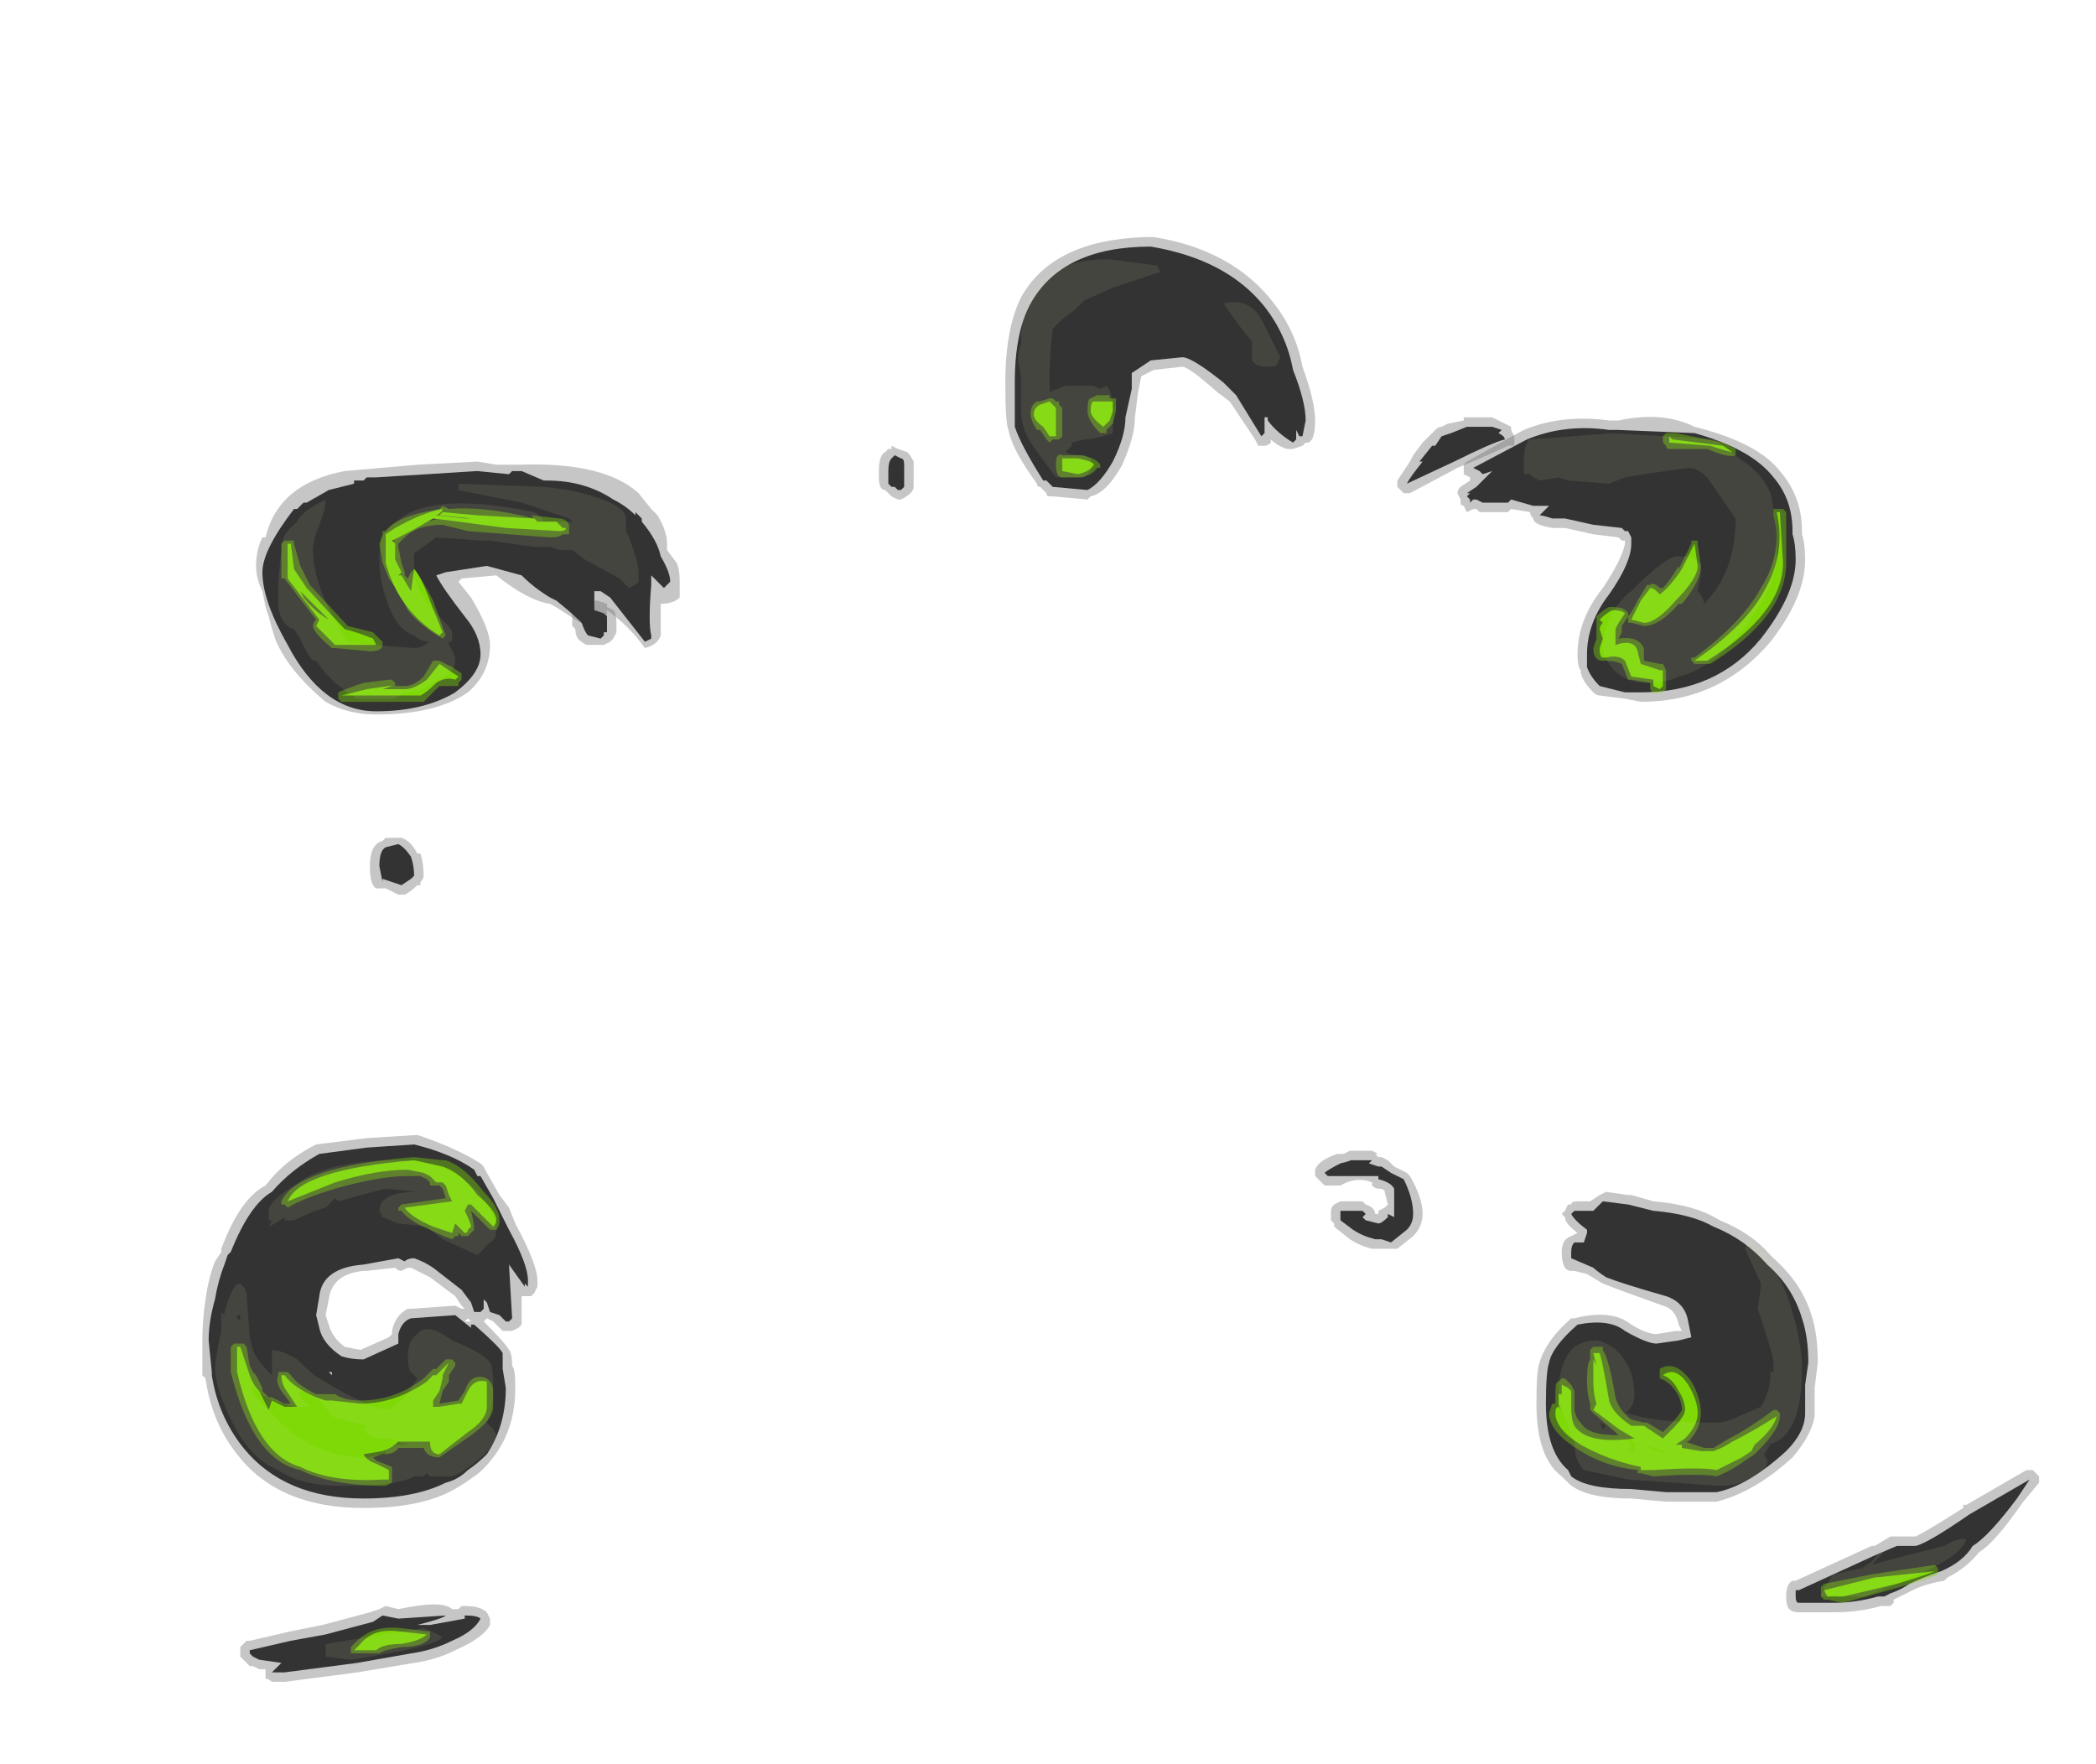 <?xml version="1.0" encoding="UTF-8" standalone="no"?>
<svg xmlns:ffdec="https://www.free-decompiler.com/flash" xmlns:xlink="http://www.w3.org/1999/xlink" ffdec:objectType="frame" height="195.3px" width="232.05px" xmlns="http://www.w3.org/2000/svg">
  <g transform="matrix(1.0, 0.0, 0.0, 1.0, 105.0, 190.4)">
    <use ffdec:characterId="1123" height="22.85" transform="matrix(7.0, 0.0, 0.0, 7.0, -82.6, -164.15)" width="29.05" xlink:href="#shape0"/>
  </g>
  <defs>
    <g id="shape0" transform="matrix(1.0, 0.0, 0.0, 1.0, 11.8, 23.45)">
      <path d="M13.0 -17.05 Q12.2 -16.1 10.95 -16.1 L10.7 -16.15 10.3 -16.2 Q10.25 -16.2 10.2 -16.25 10.0 -16.45 10.0 -16.6 9.95 -16.65 9.95 -16.85 9.95 -17.4 10.35 -17.9 10.65 -18.35 10.7 -18.6 L10.7 -18.65 10.65 -18.65 10.6 -18.7 10.2 -18.75 9.75 -18.85 9.55 -18.85 Q9.25 -18.9 9.25 -19.0 9.2 -19.05 9.2 -19.1 L8.9 -19.15 8.85 -19.1 8.4 -19.1 8.35 -19.15 8.3 -19.15 8.2 -19.1 8.15 -19.2 Q8.1 -19.2 8.1 -19.25 L8.1 -19.3 8.05 -19.4 Q8.05 -19.45 8.1 -19.5 L8.25 -19.6 8.25 -19.65 8.15 -19.7 Q8.15 -19.75 8.15 -19.8 L8.15 -19.85 8.2 -19.9 Q9.0 -20.35 9.1 -20.4 9.7 -20.65 10.45 -20.55 L10.6 -20.55 Q11.3 -20.7 11.8 -20.45 12.8 -20.2 13.15 -19.75 13.5 -19.35 13.5 -18.8 L13.5 -18.75 Q13.55 -18.6 13.55 -18.35 13.55 -17.75 13.0 -17.05 M3.1 -23.45 L3.25 -23.45 Q4.5 -23.25 5.15 -22.4 5.5 -21.95 5.6 -21.4 5.8 -20.85 5.8 -20.55 5.8 -20.35 5.75 -20.25 L5.7 -20.2 5.65 -20.2 5.6 -20.15 5.45 -20.1 5.35 -20.1 Q5.2 -20.15 5.1 -20.25 L5.1 -20.2 Q5.05 -20.15 5.0 -20.15 L4.9 -20.15 4.85 -20.25 4.45 -20.85 4.25 -21.0 Q3.8 -21.4 3.7 -21.4 L3.25 -21.35 3.05 -21.25 3.0 -21.0 2.95 -20.6 Q2.95 -20.3 2.75 -19.85 2.5 -19.4 2.25 -19.35 L2.2 -19.3 1.65 -19.35 1.6 -19.35 Q1.55 -19.35 1.55 -19.4 L1.45 -19.5 Q1.4 -19.5 1.4 -19.55 1.0 -20.1 0.95 -20.4 0.9 -20.5 0.9 -21.15 0.9 -22.0 1.15 -22.5 1.65 -23.4 3.1 -23.45 M9.8 -8.15 L9.85 -8.15 Q9.85 -8.2 9.95 -8.2 L10.15 -8.2 10.3 -8.3 10.4 -8.35 10.75 -8.3 10.8 -8.3 11.15 -8.2 Q11.8 -8.15 12.2 -7.9 12.7 -7.7 13.0 -7.35 L13.05 -7.3 Q13.5 -6.9 13.65 -6.4 13.75 -6.1 13.75 -5.65 L13.7 -5.25 13.7 -4.8 Q13.65 -4.5 13.35 -4.15 12.75 -3.6 12.15 -3.45 L11.35 -3.45 10.8 -3.5 Q10.05 -3.5 9.8 -3.75 L9.7 -3.85 Q9.3 -4.15 9.3 -5.0 9.3 -5.55 9.35 -5.65 9.45 -6.0 9.85 -6.35 L9.9 -6.35 Q10.5 -6.5 10.8 -6.25 11.05 -6.1 11.2 -6.1 L11.5 -6.15 11.6 -6.15 11.55 -6.25 Q11.5 -6.5 11.3 -6.55 10.6 -6.8 10.35 -6.9 L10.1 -7.05 9.9 -7.1 9.85 -7.1 Q9.7 -7.1 9.7 -7.4 9.7 -7.6 9.85 -7.65 L9.95 -7.7 Q9.75 -7.85 9.75 -7.95 L9.7 -8.0 9.75 -8.05 9.8 -8.15 M-7.05 -19.85 L-6.8 -19.85 Q-5.45 -19.9 -4.9 -19.4 L-4.7 -19.15 -4.6 -19.05 Q-4.45 -18.8 -4.45 -18.6 L-4.45 -18.5 -4.3 -18.3 Q-4.25 -18.2 -4.25 -18.0 -4.25 -17.8 -4.25 -17.75 -4.35 -17.65 -4.55 -17.65 -4.55 -17.6 -4.55 -17.4 L-4.55 -17.15 Q-4.6 -17.0 -4.8 -16.95 -5.05 -17.3 -5.4 -17.55 L-5.4 -17.25 -5.45 -17.2 -5.55 -17.2 -5.9 -17.4 Q-6.2 -17.6 -6.3 -17.65 -6.65 -17.7 -7.15 -18.1 L-7.7 -18.05 -7.75 -18.0 -7.55 -17.75 Q-7.25 -17.25 -7.25 -17.0 -7.25 -16.55 -7.6 -16.25 -8.1 -15.9 -9.05 -15.9 -9.5 -15.9 -9.85 -16.1 -10.45 -16.6 -10.65 -17.1 -10.7 -17.25 -10.75 -17.45 L-10.8 -17.6 -10.85 -17.85 Q-10.95 -18.05 -10.95 -18.25 -10.95 -18.5 -10.85 -18.7 L-10.8 -18.7 Q-10.6 -19.55 -9.55 -19.75 L-8.4 -19.85 -7.45 -19.9 -7.15 -19.85 -7.05 -19.85 M-6.8 -19.85 L-6.8 -19.85 M-8.0 -18.3 Q-7.95 -18.4 -7.85 -18.4 L-7.65 -18.45 Q-7.4 -18.55 -7.25 -18.55 L-7.2 -18.5 -7.2 -18.45 -7.15 -18.45 -6.95 -18.4 Q-6.85 -18.35 -6.75 -18.3 L-6.5 -18.15 Q-5.9 -17.85 -5.75 -17.8 -5.75 -18.0 -5.7 -18.05 -5.65 -18.1 -5.5 -18.1 -5.4 -18.1 -5.15 -18.0 L-4.95 -17.85 Q-4.95 -18.15 -4.9 -18.2 L-4.8 -18.25 -4.8 -18.35 -5.0 -18.6 -5.35 -19.15 Q-5.5 -19.3 -5.95 -19.4 L-5.8 -19.3 -5.85 -19.15 -5.9 -19.1 -6.1 -19.1 Q-6.2 -19.1 -6.8 -19.3 L-7.45 -19.5 -9.35 -19.45 Q-9.85 -19.45 -10.25 -18.85 L-10.35 -18.7 -10.35 -18.55 -10.3 -18.6 Q-10.15 -18.7 -10.15 -18.5 -10.15 -18.45 -10.25 -18.25 -10.35 -18.05 -10.35 -17.9 -10.35 -17.8 -10.25 -17.65 L-10.2 -17.5 -10.0 -17.2 -9.6 -16.5 Q-8.95 -16.55 -8.75 -16.65 -8.4 -16.85 -8.25 -16.9 L-8.25 -16.85 -8.2 -16.7 Q-8.2 -16.55 -8.5 -16.35 -8.55 -16.3 -8.6 -16.3 -8.25 -16.35 -8.0 -16.5 -7.6 -16.75 -7.6 -17.0 -7.6 -17.15 -7.95 -17.75 L-8.05 -17.95 -8.3 -18.35 -8.3 -18.4 -8.2 -18.45 -8.0 -18.3 M-6.3 -17.6 L-6.3 -17.6 M-11.75 -6.65 Q-11.7 -7.0 -11.6 -7.25 L-11.5 -7.4 -11.5 -7.45 Q-11.2 -8.25 -10.8 -8.45 -10.5 -8.85 -10.0 -9.1 L-9.2 -9.2 -8.4 -9.25 Q-7.8 -9.05 -7.4 -8.8 L-7.35 -8.75 -7.3 -8.65 -7.1 -8.3 -6.95 -8.1 -6.85 -7.85 Q-6.5 -7.2 -6.5 -6.95 L-6.5 -6.85 -6.55 -6.75 -6.6 -6.7 -6.75 -6.7 -6.75 -6.35 Q-6.75 -6.3 -6.75 -6.25 L-6.8 -6.2 -6.9 -6.15 -7.05 -6.15 -7.2 -6.3 -7.3 -6.35 -7.35 -6.3 Q-7.0 -5.95 -6.95 -5.85 -6.9 -5.8 -6.9 -5.6 -6.85 -5.55 -6.85 -5.25 -6.85 -4.6 -7.2 -4.15 -7.35 -3.95 -7.5 -3.85 -7.7 -3.7 -7.9 -3.6 -8.4 -3.35 -9.25 -3.35 -10.6 -3.35 -11.25 -4.2 -11.65 -4.7 -11.75 -5.4 L-11.8 -5.45 Q-11.8 -5.55 -11.8 -6.0 -11.8 -6.3 -11.75 -6.65 M-9.25 -7.1 Q-9.75 -7.05 -9.8 -6.65 L-9.85 -6.4 -9.8 -6.25 Q-9.75 -6.05 -9.55 -5.9 L-9.3 -5.85 -8.85 -6.05 -8.8 -6.1 -8.8 -6.15 Q-8.75 -6.4 -8.55 -6.5 L-8.5 -6.5 -7.8 -6.55 -7.7 -6.5 -7.65 -6.5 -7.7 -6.55 -7.8 -6.7 -8.2 -7.0 -8.5 -7.15 -8.55 -7.15 -8.65 -7.1 Q-8.7 -7.1 -8.75 -7.15 L-9.2 -7.1 -9.25 -7.1 M-7.6 -6.35 L-7.65 -6.3 -7.55 -6.3 -7.6 -6.35 M-9.8 -5.4 L-9.8 -5.4 M-9.3 -4.4 L-9.3 -4.55 -9.35 -4.4 -9.3 -4.4" fill="#727272" fill-opacity="0.4" fill-rule="evenodd" stroke="none"/>
      <path d="M8.9 -20.45 L8.9 -20.4 8.95 -20.3 8.95 -20.15 Q8.9 -20.15 8.85 -20.15 8.65 -20.05 8.05 -19.8 L7.3 -19.4 7.2 -19.4 7.1 -19.5 7.1 -19.6 7.3 -19.9 7.35 -20.0 7.5 -20.2 7.7 -20.4 Q7.75 -20.45 7.8 -20.45 L7.9 -20.5 8.15 -20.55 8.15 -20.6 8.6 -20.6 8.9 -20.45 M6.25 -8.95 L6.35 -9.0 6.7 -9.0 6.8 -8.95 6.75 -8.95 6.8 -8.9 6.85 -8.9 6.95 -8.85 7.05 -8.75 7.25 -8.65 7.3 -8.6 Q7.5 -8.25 7.5 -8.0 7.5 -7.8 7.35 -7.65 L7.1 -7.45 6.7 -7.45 Q6.5 -7.5 6.35 -7.6 L6.1 -7.8 6.1 -7.85 6.05 -7.9 6.05 -8.05 Q6.05 -8.1 6.1 -8.15 L6.2 -8.2 6.55 -8.2 6.6 -8.15 Q6.75 -8.1 6.75 -8.0 L6.8 -8.0 6.8 -8.05 6.9 -8.1 6.95 -8.15 6.9 -8.35 Q6.9 -8.4 6.8 -8.4 6.75 -8.4 6.7 -8.45 L6.7 -8.5 Q6.45 -8.6 6.2 -8.45 L5.95 -8.45 5.8 -8.6 5.8 -8.7 Q5.85 -8.85 6.15 -8.95 L6.25 -8.95 M7.15 -8.1 L7.1 -8.15 7.1 -8.1 7.15 -8.1 M17.2 -3.9 L17.25 -3.85 17.25 -3.75 17.0 -3.45 Q16.55 -2.8 16.3 -2.65 16.1 -2.4 15.8 -2.25 L15.75 -2.2 Q15.45 -2.15 15.25 -2.05 L14.95 -1.9 14.95 -1.85 14.9 -1.8 14.75 -1.8 Q14.4 -1.7 14.0 -1.7 L13.45 -1.7 Q13.35 -1.7 13.3 -1.75 13.25 -1.8 13.25 -1.95 13.25 -2.15 13.35 -2.2 L13.4 -2.2 14.6 -2.75 14.65 -2.75 14.9 -2.9 15.3 -2.9 Q15.5 -3.0 16.05 -3.35 L16.05 -3.4 16.1 -3.4 17.05 -3.95 17.15 -3.95 17.2 -3.9 M-5.9 -17.25 L-5.95 -17.3 -5.95 -17.55 -5.9 -17.65 Q-5.8 -17.75 -5.6 -17.7 L-5.55 -17.7 -5.4 -17.65 -5.4 -17.6 -5.3 -17.55 Q-5.25 -17.5 -5.25 -17.35 L-5.25 -17.2 -5.3 -17.1 -5.35 -17.05 -5.45 -17.0 -5.7 -17.0 Q-5.75 -17.0 -5.8 -17.05 -5.9 -17.1 -5.9 -17.25 M-0.95 -20.1 L-0.9 -20.1 -0.9 -20.15 -0.8 -20.1 -0.65 -20.05 Q-0.6 -20.0 -0.55 -19.9 -0.55 -19.8 -0.55 -19.7 L-0.55 -19.5 Q-0.55 -19.45 -0.6 -19.4 -0.65 -19.35 -0.75 -19.3 L-0.8 -19.3 -0.9 -19.35 -1.0 -19.45 Q-1.1 -19.45 -1.1 -19.65 L-1.1 -19.75 Q-1.1 -20.0 -1.0 -20.05 L-0.95 -20.1 M-8.3 -13.35 Q-8.3 -13.3 -8.35 -13.25 L-8.35 -13.2 -8.4 -13.2 Q-8.5 -13.1 -8.6 -13.05 L-8.7 -13.05 -8.9 -13.15 -9.05 -13.15 Q-9.15 -13.2 -9.15 -13.5 -9.15 -13.85 -8.95 -13.9 L-8.9 -13.95 -8.65 -13.95 Q-8.5 -13.9 -8.4 -13.7 L-8.35 -13.7 Q-8.3 -13.55 -8.3 -13.35 M-11.1 -1.25 L-11.05 -1.25 -10.4 -1.4 -9.9 -1.5 -9.15 -1.7 -9.0 -1.75 -8.9 -1.8 -8.7 -1.75 Q-8.0 -1.9 -7.85 -1.75 L-7.75 -1.75 -7.7 -1.8 -7.65 -1.8 Q-7.4 -1.8 -7.3 -1.7 L-7.25 -1.6 -7.25 -1.5 Q-7.35 -1.3 -7.8 -1.1 -8.1 -0.95 -8.45 -0.9 L-9.35 -0.75 -10.5 -0.6 -10.7 -0.6 Q-10.75 -0.65 -10.8 -0.65 L-10.8 -0.8 -10.9 -0.8 -11.0 -0.85 -11.05 -0.85 -11.2 -1.0 -11.2 -1.15 -11.1 -1.25" fill="#727272" fill-opacity="0.4" fill-rule="evenodd" stroke="none"/>
      <path d="M13.35 -18.75 Q13.4 -18.6 13.4 -18.35 13.4 -17.8 12.85 -17.1 12.15 -16.25 10.95 -16.25 L10.7 -16.25 10.3 -16.35 Q10.15 -16.5 10.1 -16.65 L10.1 -16.85 Q10.1 -17.35 10.45 -17.8 10.8 -18.3 10.8 -18.6 L10.8 -18.7 10.75 -18.8 10.7 -18.8 10.65 -18.85 10.2 -18.9 9.75 -19.0 9.55 -19.0 Q9.4 -19.05 9.35 -19.05 L9.5 -19.2 9.25 -19.2 8.9 -19.3 8.85 -19.25 8.45 -19.25 8.35 -19.3 8.3 -19.3 8.25 -19.25 8.25 -19.3 8.2 -19.35 8.25 -19.4 8.2 -19.4 8.35 -19.5 8.6 -19.75 8.45 -19.7 8.4 -19.75 8.3 -19.8 9.15 -20.25 Q9.75 -20.5 10.45 -20.4 L10.6 -20.4 11.8 -20.35 Q12.7 -20.1 13.05 -19.65 13.35 -19.3 13.35 -18.8 L13.35 -18.75 M3.2 -23.3 Q4.4 -23.1 5.0 -22.35 5.35 -21.9 5.45 -21.35 5.65 -20.85 5.65 -20.55 L5.6 -20.3 5.55 -20.3 5.5 -20.4 5.5 -20.25 5.45 -20.2 Q5.2 -20.35 5.05 -20.55 L5.05 -20.6 5.0 -20.6 5.0 -20.35 4.95 -20.3 4.55 -20.95 4.35 -21.15 Q3.85 -21.55 3.7 -21.55 L3.2 -21.5 2.9 -21.3 2.9 -21.05 2.8 -20.6 Q2.8 -20.3 2.6 -19.9 2.4 -19.55 2.2 -19.45 L1.65 -19.5 1.55 -19.6 1.5 -19.6 Q1.15 -20.15 1.05 -20.45 1.05 -20.55 1.05 -21.15 1.05 -21.95 1.3 -22.4 1.8 -23.3 3.2 -23.3 M9.95 -8.05 L10.2 -8.05 10.35 -8.2 10.75 -8.15 11.15 -8.05 Q11.75 -8.0 12.1 -7.8 12.6 -7.6 12.95 -7.2 13.35 -6.85 13.5 -6.35 13.6 -6.05 13.6 -5.65 L13.55 -5.3 13.55 -4.85 Q13.55 -4.55 13.25 -4.25 12.65 -3.7 12.15 -3.6 L11.35 -3.6 10.8 -3.65 Q10.1 -3.65 9.85 -3.85 L9.8 -3.95 Q9.45 -4.25 9.45 -5.0 9.45 -5.5 9.5 -5.65 9.55 -5.9 9.95 -6.25 10.45 -6.35 10.7 -6.15 11.05 -5.95 11.2 -5.95 L11.55 -6.0 11.75 -6.05 11.7 -6.3 Q11.65 -6.6 11.35 -6.7 10.65 -6.9 10.4 -7.0 10.25 -7.1 10.2 -7.15 L9.85 -7.3 9.85 -7.4 Q9.85 -7.5 9.9 -7.55 L10.05 -7.55 10.1 -7.7 10.1 -7.75 Q9.9 -7.9 9.85 -8.0 L9.9 -8.05 9.95 -8.05 M-6.75 -19.75 L-6.4 -19.6 -6.35 -19.6 Q-5.75 -19.6 -5.3 -19.3 -5.1 -19.2 -4.95 -19.05 L-4.95 -19.1 -4.85 -19.0 -4.85 -18.95 Q-4.6 -18.65 -4.55 -18.4 -4.4 -18.15 -4.4 -18.0 L-4.5 -17.9 -4.7 -18.1 -4.7 -17.95 Q-4.75 -17.35 -4.7 -17.15 L-4.7 -17.1 -4.8 -17.05 -5.35 -17.75 -5.5 -17.85 -5.6 -17.85 -5.6 -17.5 -5.7 -17.5 -5.7 -17.4 -5.8 -17.35 Q-5.95 -17.5 -6.2 -17.7 L-6.3 -17.75 Q-6.55 -17.9 -6.75 -18.1 L-7.3 -18.25 -7.95 -18.15 -8.1 -18.1 Q-8.0 -17.9 -7.65 -17.45 -7.4 -17.15 -7.4 -16.85 -7.4 -16.55 -7.8 -16.25 -8.3 -15.95 -9.05 -15.95 -9.9 -15.95 -10.45 -17.0 -10.85 -17.7 -10.85 -18.15 -10.85 -18.5 -10.35 -19.15 L-10.3 -19.15 -10.2 -19.25 -10.15 -19.25 -9.8 -19.45 -9.4 -19.55 -9.4 -19.6 -9.25 -19.6 -9.2 -19.65 -9.05 -19.65 -7.45 -19.75 -6.95 -19.7 -6.9 -19.75 -6.75 -19.75 M-11.65 -5.5 L-11.7 -6.0 Q-11.7 -6.3 -11.6 -6.65 -11.55 -6.95 -11.45 -7.2 L-11.4 -7.35 -11.35 -7.4 Q-11.05 -8.15 -10.7 -8.35 -10.4 -8.7 -9.95 -8.95 L-9.2 -9.05 -8.45 -9.1 Q-7.85 -8.95 -7.5 -8.7 L-7.45 -8.6 -7.4 -8.6 -7.2 -8.25 -6.95 -7.75 Q-6.65 -7.2 -6.65 -6.95 L-6.65 -6.85 -6.7 -6.9 -6.7 -6.85 -6.95 -7.2 -6.9 -6.35 -6.95 -6.3 -7.0 -6.3 -7.1 -6.4 -7.25 -6.45 -7.3 -6.6 -7.35 -6.65 -7.35 -6.5 -7.4 -6.45 -7.5 -6.45 -7.55 -6.6 -7.7 -6.8 -8.15 -7.15 Q-8.3 -7.25 -8.45 -7.3 -8.55 -7.3 -8.6 -7.25 L-8.7 -7.3 -9.25 -7.2 Q-9.9 -7.15 -9.95 -6.7 L-10.0 -6.4 -9.95 -6.2 Q-9.9 -5.95 -9.6 -5.75 -9.45 -5.7 -9.25 -5.7 L-8.7 -5.95 -8.7 -6.1 Q-8.65 -6.3 -8.5 -6.35 L-7.8 -6.4 -7.55 -6.2 -7.55 -6.25 -7.5 -6.25 Q-7.1 -5.9 -7.05 -5.8 -7.05 -5.75 -7.05 -5.55 L-7.0 -5.25 Q-7.0 -4.65 -7.3 -4.2 -7.45 -4.05 -7.6 -3.95 -7.75 -3.8 -7.95 -3.75 -8.45 -3.5 -9.25 -3.5 -10.5 -3.5 -11.15 -4.3 -11.55 -4.8 -11.65 -5.45 L-11.65 -5.5 M-9.75 -5.5 L-9.8 -5.5 -9.75 -5.45 -9.75 -5.5 M-9.35 -4.55 L-9.35 -4.55" fill="#333333" fill-rule="evenodd" stroke="none"/>
      <path d="M8.7 -20.35 Q8.8 -20.3 8.8 -20.25 8.6 -20.2 8.0 -19.9 L7.25 -19.55 Q7.3 -19.65 7.5 -19.9 L7.45 -19.9 7.65 -20.15 7.7 -20.15 7.8 -20.3 7.95 -20.35 8.2 -20.45 8.6 -20.45 8.75 -20.4 8.7 -20.35 M7.2 -8.55 Q7.35 -8.25 7.35 -8.0 7.35 -7.85 7.25 -7.75 L7.0 -7.55 6.85 -7.6 6.75 -7.6 Q6.55 -7.65 6.4 -7.75 L6.2 -7.9 6.2 -8.05 6.55 -8.05 6.6 -8.0 6.55 -7.95 6.6 -7.9 6.8 -7.85 Q6.85 -7.85 6.95 -7.95 L6.95 -8.0 7.05 -7.95 7.05 -8.4 Q7.0 -8.5 6.8 -8.55 L6.8 -8.6 6.0 -8.6 5.95 -8.65 Q6.0 -8.7 6.2 -8.8 6.4 -8.85 6.35 -8.85 L6.7 -8.85 6.65 -8.8 6.8 -8.75 6.85 -8.75 7.0 -8.65 7.2 -8.55 M7.15 -8.1 L7.15 -8.1 M13.45 -2.05 L14.65 -2.6 15.0 -2.75 15.3 -2.75 Q15.5 -2.8 16.15 -3.25 L17.1 -3.8 16.9 -3.5 Q16.45 -2.9 16.2 -2.75 16.05 -2.5 15.7 -2.35 15.4 -2.25 15.2 -2.15 15.05 -2.05 14.9 -2.0 L14.8 -1.95 14.7 -1.95 Q14.35 -1.85 14.0 -1.85 L13.45 -1.85 Q13.4 -1.85 13.4 -1.95 L13.4 -2.05 13.45 -2.05 M-5.85 -17.5 L-5.6 -17.55 -5.45 -17.5 -5.4 -17.45 -5.4 -17.2 -5.45 -17.2 -5.45 -17.15 -5.5 -17.1 -5.7 -17.15 Q-5.75 -17.2 -5.8 -17.35 L-5.85 -17.5 M-0.75 -19.95 Q-0.7 -19.95 -0.7 -19.85 -0.7 -19.8 -0.7 -19.7 L-0.7 -19.5 -0.75 -19.45 -0.8 -19.45 -0.85 -19.5 -0.9 -19.5 -0.95 -19.55 -0.95 -19.75 Q-0.95 -19.9 -0.9 -19.95 L-0.85 -20.0 -0.75 -19.95 M-8.5 -13.3 L-8.65 -13.2 -8.95 -13.3 -8.95 -13.25 -9.0 -13.5 Q-9.0 -13.75 -8.9 -13.8 L-8.7 -13.85 Q-8.6 -13.8 -8.5 -13.65 -8.45 -13.5 -8.45 -13.35 L-8.5 -13.3 M-11.05 -1.1 L-10.4 -1.25 -9.85 -1.35 -9.1 -1.55 -8.95 -1.65 -8.7 -1.6 -7.95 -1.65 Q-8.0 -1.6 -8.4 -1.5 L-8.2 -1.5 -7.65 -1.6 -7.65 -1.65 Q-7.45 -1.65 -7.4 -1.6 -7.5 -1.4 -7.85 -1.25 -8.15 -1.1 -8.5 -1.05 L-9.35 -0.9 -10.5 -0.75 -10.7 -0.75 -10.55 -0.9 -10.9 -0.95 -11.0 -1.0 -11.05 -1.05 -11.05 -1.1" fill="#333333" fill-rule="evenodd" stroke="none"/>
      <path d="M12.45 -20.0 Q12.35 -19.95 12.0 -20.1 L11.4 -20.1 Q11.35 -20.1 11.35 -20.15 L11.3 -20.2 11.3 -20.3 11.35 -20.35 11.5 -20.35 12.25 -20.2 12.45 -20.1 12.45 -20.0 M11.75 -18.65 L11.85 -18.65 11.85 -18.6 11.9 -18.25 Q11.9 -18.0 11.6 -17.65 L11.55 -17.65 Q11.25 -17.3 11.0 -17.3 L10.8 -17.35 10.75 -17.35 10.75 -17.45 Q10.8 -17.5 10.9 -17.7 L11.05 -17.95 11.1 -17.95 Q11.15 -18.0 11.25 -17.9 L11.3 -17.9 Q11.4 -18.0 11.55 -18.25 L11.55 -18.2 11.75 -18.6 11.75 -18.65 M13.25 -18.3 Q13.25 -17.45 12.05 -16.7 L11.8 -16.7 11.75 -16.75 11.75 -16.8 11.8 -16.8 Q12.55 -17.35 12.85 -17.9 13.2 -18.45 13.05 -19.05 L13.05 -19.15 13.2 -19.15 13.25 -19.1 13.25 -18.3 M2.55 -20.9 L2.65 -20.9 2.65 -20.7 2.6 -20.5 2.5 -20.4 2.5 -20.35 2.4 -20.35 Q2.2 -20.55 2.2 -20.7 2.2 -20.9 2.25 -20.9 L2.35 -20.95 2.55 -20.95 2.55 -20.9 M1.65 -20.9 L1.7 -20.85 1.75 -20.85 1.75 -20.8 1.8 -20.75 1.8 -20.3 1.75 -20.25 1.65 -20.25 1.6 -20.2 1.55 -20.25 1.45 -20.4 1.4 -20.4 Q1.3 -20.55 1.3 -20.65 1.3 -20.8 1.4 -20.85 L1.45 -20.85 1.6 -20.9 1.65 -20.9 M2.05 -20.0 L2.1 -20.0 Q2.35 -19.95 2.4 -19.85 L2.4 -19.8 2.35 -19.8 Q2.3 -19.7 2.1 -19.65 L1.8 -19.65 Q1.7 -19.65 1.7 -19.85 1.7 -20.05 1.8 -20.0 L2.05 -20.0 M11.0 -16.9 L11.0 -16.75 11.25 -16.7 11.3 -16.7 11.35 -16.6 11.35 -16.3 11.3 -16.25 11.25 -16.25 Q11.15 -16.2 11.1 -16.3 L11.1 -16.4 10.8 -16.45 10.75 -16.45 10.65 -16.7 Q10.55 -16.75 10.4 -16.75 L10.35 -16.75 Q10.2 -16.75 10.2 -16.95 L10.25 -17.1 10.25 -17.25 Q10.25 -17.3 10.25 -17.35 L10.25 -17.45 Q10.35 -17.55 10.45 -17.6 L10.5 -17.6 Q10.7 -17.6 10.75 -17.5 L10.75 -17.45 10.65 -17.3 10.65 -17.2 10.6 -17.1 Q10.9 -17.15 11.0 -16.95 L11.0 -16.9 M10.35 -5.9 L10.35 -5.85 Q10.45 -5.7 10.55 -5.1 10.6 -4.9 10.8 -4.75 L11.0 -4.7 11.05 -4.7 11.3 -4.55 11.4 -4.65 Q11.55 -4.8 11.6 -4.9 11.6 -5.05 11.5 -5.2 11.4 -5.35 11.25 -5.4 L11.25 -5.55 Q11.5 -5.7 11.75 -5.35 11.9 -5.1 11.9 -4.85 11.9 -4.6 11.7 -4.4 L11.65 -4.4 11.95 -4.3 12.1 -4.3 12.35 -4.45 Q12.65 -4.6 13.05 -4.9 L13.1 -4.9 13.15 -4.85 13.15 -4.8 Q13.15 -4.6 12.8 -4.25 L12.75 -4.2 12.6 -4.1 Q12.4 -3.95 12.15 -3.85 11.9 -3.9 11.15 -3.85 L10.95 -3.9 10.9 -3.9 10.9 -3.95 Q10.4 -4.0 10.0 -4.25 9.5 -4.55 9.5 -4.85 L9.55 -5.0 9.6 -5.0 9.6 -5.2 Q9.6 -5.35 9.65 -5.35 L9.7 -5.4 9.75 -5.4 9.85 -5.3 9.9 -5.2 9.9 -4.95 Q9.9 -4.8 10.0 -4.7 10.1 -4.5 10.6 -4.5 L10.55 -4.55 10.2 -4.85 10.15 -4.9 10.15 -5.0 Q10.1 -5.15 10.1 -5.35 10.1 -5.65 10.15 -5.7 L10.15 -5.85 10.2 -5.9 10.35 -5.9 M13.9 -1.9 L13.85 -1.9 13.8 -1.95 13.8 -2.1 13.85 -2.15 14.6 -2.3 15.6 -2.45 15.65 -2.4 15.65 -2.3 Q15.55 -2.25 15.05 -2.1 L14.15 -1.85 13.9 -1.9 M-7.55 -18.95 L-7.55 -18.95 M-7.45 -18.95 L-6.85 -18.9 -6.95 -18.9 -7.4 -19.0 -7.45 -19.0 -7.45 -18.95 M-7.9 -19.15 Q-7.35 -19.2 -6.55 -19.0 L-6.6 -19.05 -6.15 -19.0 Q-6.05 -19.0 -6.0 -18.9 L-6.0 -18.75 -6.1 -18.75 Q-6.15 -18.7 -6.3 -18.7 L-7.6 -18.8 -8.0 -18.9 Q-8.4 -18.9 -8.6 -18.7 L-8.7 -18.6 -8.7 -18.55 -8.65 -18.3 -8.6 -18.15 -8.6 -18.1 -8.55 -18.05 -8.5 -18.15 -8.45 -18.2 Q-8.3 -18.0 -8.15 -17.7 L-7.95 -17.15 -8.0 -17.1 Q-8.35 -17.3 -8.55 -17.55 L-8.7 -17.85 -8.85 -18.05 -8.95 -18.3 -9.0 -18.6 -8.95 -18.75 -8.95 -18.8 -8.9 -18.8 Q-8.75 -19.0 -8.3 -19.1 L-8.05 -19.15 -8.0 -19.2 -7.9 -19.15 M-8.1 -19.0 Q-8.4 -19.0 -8.6 -18.85 -8.85 -18.75 -8.85 -18.6 L-8.85 -18.55 -8.8 -18.55 Q-8.8 -18.65 -8.7 -18.75 -8.55 -18.9 -8.25 -18.95 L-8.05 -19.0 -8.1 -19.0 M-8.65 -18.4 L-8.65 -18.4 M-8.65 -18.0 L-8.35 -17.6 -8.45 -17.6 -8.15 -17.35 -8.4 -17.9 -8.45 -17.75 Q-8.5 -17.8 -8.6 -17.9 L-8.65 -18.0 M-10.5 -18.65 L-10.35 -18.65 -10.35 -18.6 -10.25 -18.25 -10.1 -17.95 -9.5 -17.3 -9.1 -17.2 -8.95 -17.05 -8.95 -17.0 Q-8.95 -16.9 -9.15 -16.9 L-9.7 -16.95 -9.75 -16.95 Q-10.05 -17.2 -10.05 -17.3 -10.05 -17.35 -10.0 -17.4 L-10.5 -18.05 -10.55 -18.05 -10.55 -18.6 -10.5 -18.65 M-8.95 -18.75 L-8.95 -18.75 M-9.65 -16.15 L-9.65 -16.25 Q-9.55 -16.3 -9.25 -16.4 L-8.85 -16.45 -8.8 -16.45 -8.75 -16.4 -8.75 -16.35 -8.6 -16.35 Q-8.45 -16.35 -8.3 -16.5 L-8.15 -16.75 -8.05 -16.75 -7.85 -16.65 -7.7 -16.55 -7.7 -16.45 -7.75 -16.4 -7.75 -16.35 -8.05 -16.35 -8.3 -16.1 -9.6 -16.1 -9.65 -16.15 M-10.45 -8.1 L-10.5 -8.15 -10.55 -8.15 -10.55 -8.2 Q-10.3 -8.75 -8.45 -8.9 L-8.0 -8.85 -7.95 -8.85 Q-7.65 -8.75 -7.35 -8.35 -7.1 -8.1 -7.1 -7.9 -7.1 -7.8 -7.15 -7.75 L-7.25 -7.75 -7.55 -8.05 Q-7.5 -7.85 -7.5 -7.75 L-7.6 -7.65 -7.7 -7.65 -7.75 -7.7 -7.75 -7.65 -7.8 -7.65 -7.85 -7.6 Q-8.0 -7.65 -8.2 -7.75 -8.55 -7.9 -8.65 -8.05 L-8.7 -8.05 -8.7 -8.1 -8.65 -8.15 -7.95 -8.25 -8.0 -8.4 -8.05 -8.45 -8.2 -8.45 -8.2 -8.5 -8.25 -8.55 -8.35 -8.6 -8.55 -8.6 Q-9.0 -8.6 -9.7 -8.4 -10.2 -8.25 -10.45 -8.1 M-8.1 -5.55 L-7.95 -5.7 -7.85 -5.7 -7.8 -5.65 -7.8 -5.6 -7.9 -5.45 -7.9 -5.35 -8.0 -5.2 -8.05 -5.0 -7.75 -5.05 -7.65 -5.2 Q-7.55 -5.5 -7.3 -5.4 L-7.25 -5.35 Q-7.2 -5.3 -7.2 -5.2 L-7.2 -4.95 Q-7.2 -4.75 -7.55 -4.5 L-8.05 -4.15 Q-8.25 -4.15 -8.3 -4.3 L-8.7 -4.3 Q-8.75 -4.2 -8.95 -4.2 L-9.1 -4.15 -9.05 -4.1 -8.8 -4.0 -8.8 -3.75 -8.9 -3.7 Q-9.75 -3.7 -10.25 -3.95 -11.0 -4.1 -11.35 -5.5 L-11.35 -5.9 -11.3 -5.95 -11.15 -5.95 -11.1 -5.9 -11.05 -5.6 -11.0 -5.5 -10.95 -5.45 -10.85 -5.25 -10.85 -5.2 -10.75 -5.1 -10.7 -5.1 Q-10.6 -5.05 -10.5 -5.0 L-10.4 -5.0 -10.55 -5.2 Q-10.65 -5.35 -10.6 -5.45 L-10.6 -5.5 -10.45 -5.5 -10.4 -5.45 Q-10.3 -5.3 -10.0 -5.15 L-9.7 -5.15 Q-9.55 -5.05 -9.3 -5.05 -8.75 -5.05 -8.3 -5.4 L-8.15 -5.55 -8.1 -5.55 M-9.45 -1.05 L-9.45 -1.15 -9.35 -1.25 Q-9.1 -1.5 -8.65 -1.45 L-8.25 -1.4 -8.2 -1.4 -8.2 -1.3 Q-8.3 -1.15 -8.65 -1.15 -8.95 -1.1 -9.0 -1.05 L-9.45 -1.05" fill="#7ed907" fill-opacity="0.4" fill-rule="evenodd" stroke="none"/>
      <path d="M13.1 -19.1 L13.15 -19.1 13.2 -18.3 Q13.2 -17.5 12.0 -16.75 L11.8 -16.75 Q12.6 -17.3 12.9 -17.85 13.25 -18.45 13.1 -19.1 M12.05 -20.15 L11.4 -20.2 11.4 -20.3 11.45 -20.25 12.25 -20.15 12.4 -20.05 Q12.35 -20.05 12.05 -20.15 M11.8 -18.6 L11.85 -18.25 Q11.85 -18.05 11.5 -17.7 11.2 -17.35 11.0 -17.35 L10.8 -17.4 10.95 -17.7 11.1 -17.9 Q11.15 -17.9 11.2 -17.85 L11.25 -17.8 Q11.4 -17.9 11.6 -18.2 L11.8 -18.6 M2.25 -20.7 Q2.25 -20.85 2.3 -20.85 L2.6 -20.85 2.6 -20.7 2.55 -20.55 2.45 -20.45 Q2.25 -20.6 2.25 -20.7 M1.6 -20.85 L1.7 -20.75 1.7 -20.3 1.6 -20.3 1.5 -20.45 Q1.35 -20.55 1.35 -20.65 1.35 -20.75 1.45 -20.8 L1.6 -20.85 M1.85 -19.95 L2.05 -19.95 Q2.3 -19.9 2.3 -19.85 2.25 -19.75 2.05 -19.7 L1.8 -19.75 1.8 -19.95 1.85 -19.95 M10.7 -17.5 L10.6 -17.35 10.55 -17.25 10.55 -17.0 Q10.85 -17.1 10.9 -16.9 L10.95 -16.7 11.25 -16.6 11.3 -16.6 11.3 -16.35 11.25 -16.3 11.15 -16.35 11.15 -16.45 10.8 -16.5 10.7 -16.75 Q10.6 -16.85 10.4 -16.8 L10.35 -16.8 Q10.3 -16.8 10.3 -16.95 L10.35 -17.1 10.3 -17.25 Q10.3 -17.3 10.35 -17.35 L10.3 -17.4 Q10.4 -17.5 10.5 -17.55 10.65 -17.55 10.7 -17.5 M10.2 -5.8 L10.3 -5.8 Q10.35 -5.65 10.45 -5.05 10.5 -4.85 10.8 -4.65 L11.0 -4.65 11.3 -4.45 11.45 -4.6 Q11.65 -4.8 11.65 -4.9 11.65 -5.05 11.55 -5.2 11.45 -5.4 11.3 -5.45 11.5 -5.6 11.7 -5.3 11.85 -5.05 11.85 -4.85 11.85 -4.65 11.65 -4.45 L11.5 -4.35 11.6 -4.35 11.6 -4.3 11.9 -4.25 12.1 -4.25 Q12.25 -4.3 12.4 -4.4 12.7 -4.55 13.1 -4.8 13.05 -4.6 12.75 -4.35 L12.7 -4.25 12.55 -4.15 Q12.35 -4.05 12.15 -3.95 11.9 -4.0 11.15 -3.95 L10.95 -3.95 10.95 -4.0 Q10.45 -4.1 10.0 -4.35 9.6 -4.6 9.6 -4.85 9.6 -4.95 9.65 -4.95 L9.7 -4.9 Q9.65 -4.95 9.65 -5.0 L9.65 -5.15 9.7 -5.15 9.7 -5.3 9.8 -5.25 9.85 -5.2 9.85 -4.95 Q9.85 -4.75 9.9 -4.65 10.1 -4.35 10.85 -4.45 L10.6 -4.6 10.2 -4.9 10.25 -5.0 Q10.2 -5.15 10.2 -5.35 10.2 -5.65 10.2 -5.7 L10.25 -5.6 10.2 -5.8 M11.1 -4.2 L11.1 -4.2 M13.9 -1.95 L13.85 -2.05 14.65 -2.25 15.6 -2.35 Q15.5 -2.3 15.0 -2.15 L14.15 -1.95 13.9 -1.95 M-7.55 -19.0 L-8.05 -19.05 -8.0 -19.1 -7.45 -19.05 -6.55 -19.0 -6.5 -18.95 -6.2 -18.95 -6.1 -18.85 -6.05 -18.85 Q-6.05 -18.8 -6.15 -18.8 L-7.0 -18.85 -7.75 -18.95 -8.15 -19.0 -8.5 -18.8 -8.8 -18.65 -8.75 -18.6 Q-8.75 -18.5 -8.75 -18.4 L-8.75 -18.35 -8.65 -18.15 -8.7 -18.1 -8.65 -18.1 -8.5 -17.85 -8.45 -18.2 Q-8.35 -18.1 -8.2 -17.7 L-8.0 -17.2 -8.05 -17.15 Q-8.7 -17.55 -8.9 -18.3 L-8.9 -18.75 -8.75 -18.85 Q-8.3 -19.1 -8.0 -19.15 -8.0 -19.1 -8.1 -19.05 L-7.65 -19.0 -7.55 -19.0 M-10.2 -17.75 Q-10.05 -17.55 -9.8 -17.4 L-10.25 -17.85 -10.2 -17.75 M-10.4 -18.6 L-10.35 -18.2 -10.15 -17.9 -9.55 -17.25 Q-9.35 -17.2 -9.1 -17.1 L-9.05 -17.0 -9.7 -17.0 Q-9.95 -17.25 -10.0 -17.3 L-9.95 -17.4 -10.45 -18.05 -10.45 -18.6 -10.4 -18.6 M-9.2 -16.2 L-9.6 -16.2 -9.2 -16.3 -8.85 -16.35 -8.8 -16.35 -8.95 -16.3 -8.6 -16.3 Q-8.45 -16.3 -8.25 -16.45 L-8.05 -16.7 -7.75 -16.5 -7.8 -16.45 Q-7.95 -16.5 -8.1 -16.4 -8.25 -16.25 -8.35 -16.2 L-9.2 -16.2 M-10.45 -8.2 Q-10.25 -8.7 -8.45 -8.85 L-8.0 -8.75 Q-7.7 -8.65 -7.45 -8.3 -7.15 -8.05 -7.15 -7.9 -7.15 -7.85 -7.2 -7.8 L-7.55 -8.15 -7.6 -8.15 -7.65 -8.05 Q-7.55 -7.85 -7.55 -7.8 L-7.6 -7.75 Q-7.6 -7.7 -7.65 -7.7 L-7.8 -7.85 -7.85 -7.7 -8.15 -7.8 Q-8.5 -7.95 -8.6 -8.1 L-7.85 -8.2 -7.9 -8.3 -7.95 -8.45 -8.0 -8.5 -8.1 -8.5 -8.2 -8.6 -8.3 -8.65 -8.55 -8.7 Q-9.05 -8.7 -9.7 -8.5 -10.2 -8.3 -10.45 -8.2 M-8.1 -5.45 L-7.9 -5.65 -8.0 -5.45 -8.0 -5.4 -8.05 -5.2 -8.15 -5.05 -8.15 -4.95 Q-8.2 -4.95 -8.05 -4.95 L-7.75 -5.0 -7.7 -5.0 -7.6 -5.2 Q-7.5 -5.4 -7.3 -5.35 L-7.3 -4.95 Q-7.3 -4.75 -7.6 -4.55 L-8.05 -4.2 Q-8.2 -4.2 -8.2 -4.4 L-8.7 -4.4 Q-8.8 -4.3 -8.95 -4.25 L-9.25 -4.2 Q-9.2 -4.1 -9.05 -4.05 L-8.85 -3.95 -8.85 -3.8 -8.95 -3.8 Q-9.75 -3.75 -10.25 -4.0 -10.95 -4.2 -11.25 -5.5 L-11.25 -5.9 -11.2 -5.9 -11.05 -5.45 Q-11.0 -5.3 -10.9 -5.2 L-10.75 -4.9 -10.7 -5.05 -10.5 -4.95 -10.3 -4.95 -10.5 -5.25 Q-10.55 -5.35 -10.55 -5.45 L-10.5 -5.45 Q-10.35 -5.25 -10.0 -5.1 L-9.85 -5.05 -9.75 -5.05 -9.3 -5.0 Q-8.75 -5.0 -8.25 -5.35 L-8.15 -5.45 -8.1 -5.45 M-9.4 -1.1 L-9.3 -1.2 Q-9.1 -1.45 -8.7 -1.4 L-8.25 -1.35 Q-8.35 -1.25 -8.65 -1.2 -8.95 -1.2 -9.05 -1.1 L-9.4 -1.1" fill="#7ed907" fill-rule="evenodd" stroke="none"/>
      <path d="M11.7 -19.8 L11.0 -19.7 10.7 -19.65 10.45 -19.55 9.8 -19.6 9.65 -19.65 9.35 -19.6 9.25 -19.65 9.2 -19.7 9.1 -19.7 9.1 -19.85 Q9.1 -20.2 9.2 -20.25 L10.5 -20.35 12.15 -20.25 12.3 -20.1 12.65 -19.85 Q12.9 -19.65 13.0 -19.4 13.1 -19.0 13.1 -18.4 13.1 -18.0 12.65 -17.35 12.15 -16.65 11.55 -16.5 11.35 -16.4 11.05 -16.4 10.65 -16.4 10.45 -16.7 10.35 -16.85 10.35 -17.0 10.35 -17.2 10.5 -17.5 10.65 -17.75 10.8 -17.85 L10.85 -17.9 Q11.3 -18.35 11.5 -18.4 L11.7 -18.4 Q11.85 -18.35 11.9 -18.25 L11.9 -18.1 11.85 -17.85 Q11.95 -17.75 11.95 -17.65 12.45 -18.15 12.45 -19.0 L12.0 -19.65 Q11.85 -19.8 11.7 -19.8 M1.15 -21.85 Q1.15 -23.1 2.55 -23.1 L3.3 -23.0 3.35 -22.9 2.6 -22.65 2.15 -22.45 2.0 -22.3 1.8 -22.15 1.65 -22.0 Q1.6 -21.6 1.6 -21.3 L1.6 -21.0 1.85 -21.1 2.3 -21.1 2.4 -21.05 2.5 -21.1 Q2.6 -21.0 2.6 -20.7 L2.6 -20.35 2.45 -20.3 2.2 -20.25 2.15 -20.25 1.95 -20.2 1.95 -20.15 1.85 -20.05 Q1.95 -20.0 2.15 -20.0 L2.25 -19.95 2.25 -19.75 2.15 -19.65 1.7 -19.65 Q1.4 -20.05 1.3 -20.2 1.15 -20.45 1.15 -20.7 L1.15 -21.25 1.1 -21.5 Q1.1 -21.65 1.15 -21.75 L1.15 -21.85 M5.2 -21.45 Q5.2 -21.4 5.05 -21.4 4.8 -21.4 4.8 -21.55 4.8 -21.65 4.8 -21.8 L4.6 -22.05 4.35 -22.4 Q4.75 -22.5 4.95 -22.15 L5.25 -21.55 5.2 -21.45 M1.8 -20.45 L1.8 -20.45 M10.65 -5.75 Q10.85 -5.5 10.85 -5.15 10.85 -4.95 10.7 -4.85 L10.75 -4.85 Q11.15 -4.7 12.15 -4.7 12.3 -4.7 12.5 -4.8 L12.85 -4.95 Q13.0 -5.2 13.0 -5.45 L13.0 -5.5 13.05 -5.5 13.05 -5.65 Q13.05 -5.75 12.85 -6.35 L12.8 -6.5 12.85 -6.85 12.85 -6.9 12.6 -7.45 12.65 -7.6 Q12.95 -7.45 13.25 -6.75 13.5 -6.05 13.5 -5.55 13.5 -4.45 12.95 -4.35 L13.0 -4.35 12.9 -4.2 12.95 -4.1 Q12.95 -3.9 12.65 -3.8 12.45 -3.7 12.2 -3.7 L10.75 -3.8 10.05 -3.95 Q9.9 -4.1 9.9 -4.4 9.85 -4.5 9.8 -4.65 9.65 -5.0 9.65 -5.2 9.65 -5.6 9.85 -5.85 10.0 -6.0 10.25 -6.0 10.5 -5.95 10.65 -5.75 M10.35 -4.6 L10.4 -4.65 10.3 -4.7 10.35 -4.6 M10.75 -4.25 L10.85 -4.25 10.85 -4.35 10.9 -4.35 10.75 -4.45 10.8 -4.3 10.75 -4.25 M11.3 -4.25 L11.0 -4.35 Q11.1 -4.3 11.15 -4.25 L11.2 -4.25 11.4 -4.2 11.3 -4.25 M13.85 -2.1 L13.9 -2.15 Q13.95 -2.25 14.0 -2.3 L14.45 -2.4 14.6 -2.5 Q14.7 -2.65 14.8 -2.65 L14.6 -2.45 15.15 -2.6 15.75 -2.75 Q16.0 -2.9 16.1 -2.85 16.0 -2.6 15.45 -2.35 L14.5 -1.95 14.05 -1.95 14.05 -2.0 13.95 -1.95 13.8 -1.95 13.85 -2.05 13.85 -2.1 M-7.75 -19.55 L-6.4 -19.5 -6.0 -19.45 Q-5.1 -19.25 -5.1 -19.0 L-5.1 -18.8 -5.05 -18.7 Q-4.9 -18.3 -4.9 -18.15 L-4.9 -18.0 Q-4.95 -17.95 -5.05 -17.9 L-5.2 -18.05 -5.75 -18.35 -5.95 -18.5 -6.15 -18.5 -6.3 -18.55 -6.55 -18.55 -7.25 -18.65 -7.4 -18.65 -8.1 -18.7 -8.45 -18.45 -8.45 -18.3 Q-8.45 -18.05 -8.4 -17.95 -8.3 -17.7 -8.05 -17.45 -7.85 -17.25 -7.85 -17.2 L-7.85 -17.05 -7.9 -17.05 -7.9 -17.0 Q-7.8 -16.85 -7.8 -16.75 -7.8 -16.55 -8.15 -16.4 -8.35 -16.25 -8.6 -16.25 -8.75 -16.15 -8.8 -16.15 L-9.35 -16.15 -9.5 -16.25 Q-9.8 -16.45 -10.0 -16.75 L-10.05 -16.75 Q-10.15 -16.85 -10.25 -17.1 L-10.35 -17.25 Q-10.55 -17.3 -10.6 -17.6 -10.6 -17.8 -10.6 -18.0 L-10.55 -18.5 Q-10.55 -18.75 -10.35 -18.9 L-10.3 -18.95 Q-10.25 -19.1 -9.85 -19.3 -9.85 -19.15 -9.95 -18.9 -10.05 -18.65 -10.05 -18.5 -10.05 -17.9 -9.5 -17.05 L-9.1 -17.0 -8.45 -16.95 Q-8.35 -16.95 -8.2 -17.05 -8.35 -17.05 -8.45 -17.15 -8.75 -17.25 -8.9 -17.75 -9.0 -18.05 -9.0 -18.35 L-9.0 -18.4 Q-9.0 -18.65 -8.9 -18.8 L-8.8 -18.9 -8.6 -19.05 Q-8.0 -19.4 -6.55 -19.1 -6.45 -19.05 -6.4 -18.95 L-5.95 -18.95 -6.0 -19.0 -6.75 -19.25 -7.75 -19.45 -7.75 -19.55 M-10.2 -8.55 Q-9.7 -8.85 -8.7 -8.85 -7.9 -8.85 -7.45 -8.35 -7.15 -8.0 -7.15 -7.75 -7.15 -7.6 -7.25 -7.55 L-7.45 -7.35 -8.0 -7.6 -8.25 -7.8 -8.7 -7.85 -8.95 -7.95 -9.0 -8.05 Q-9.0 -8.35 -8.4 -8.35 L-8.9 -8.4 -9.1 -8.35 -9.65 -8.2 -9.7 -8.25 -9.85 -8.1 Q-10.05 -8.05 -10.35 -7.9 L-10.5 -7.9 -10.5 -7.95 -10.65 -7.85 -10.75 -7.8 -10.7 -7.9 -10.75 -7.9 Q-10.75 -7.95 -10.75 -8.05 -10.75 -8.2 -10.35 -8.45 L-10.2 -8.55 M-8.5 -5.5 Q-8.55 -5.55 -8.55 -5.75 -8.55 -6.0 -8.4 -6.1 -8.25 -6.3 -7.85 -6.0 -7.35 -5.8 -7.25 -5.65 -7.2 -5.6 -7.2 -5.25 -7.2 -4.95 -7.3 -4.7 L-7.2 -4.6 -7.15 -4.5 Q-7.15 -4.35 -7.45 -4.1 -7.7 -3.9 -7.85 -3.85 L-8.2 -3.85 -8.25 -3.9 -8.3 -3.85 -8.45 -3.85 Q-8.7 -3.7 -9.6 -3.7 -10.25 -3.7 -10.6 -3.95 -11.0 -4.1 -11.3 -4.65 -11.6 -5.25 -11.6 -5.55 -11.6 -5.7 -11.5 -6.15 L-11.5 -6.45 -11.45 -6.4 -11.45 -6.45 Q-11.25 -7.15 -11.1 -6.75 L-11.05 -6.05 -11.0 -5.85 Q-10.95 -5.7 -10.7 -5.45 L-10.7 -5.85 Q-10.55 -5.85 -10.3 -5.7 -10.05 -5.45 -9.95 -5.4 -9.45 -5.1 -9.3 -5.05 -9.2 -4.95 -8.85 -4.9 L-8.6 -5.1 -8.4 -5.4 -8.5 -5.5 M-8.55 -4.35 L-8.7 -4.4 -8.8 -4.45 -9.05 -4.45 Q-9.2 -4.5 -9.25 -4.6 L-9.2 -4.65 Q-9.6 -4.75 -9.75 -4.8 L-9.9 -5.0 Q-10.0 -5.1 -10.25 -5.2 -10.3 -5.15 -10.2 -5.05 L-10.1 -4.95 -10.35 -4.95 -10.5 -5.0 Q-10.75 -5.05 -11.0 -5.25 L-11.0 -5.15 -10.7 -4.85 Q-10.1 -4.15 -9.2 -4.15 L-8.9 -4.2 -8.9 -4.3 -8.7 -4.35 -8.55 -4.35 M-11.25 -6.4 L-11.25 -6.35 -11.2 -6.3 -11.2 -6.4 -11.25 -6.4 M-9.85 -1.0 L-9.85 -1.2 -8.3 -1.45 Q-8.05 -1.35 -8.0 -1.3 -8.15 -1.15 -9.45 -0.95 L-9.85 -1.0" fill="#dde99e" fill-opacity="0.102" fill-rule="evenodd" stroke="none"/>
    </g>
  </defs>
</svg>
